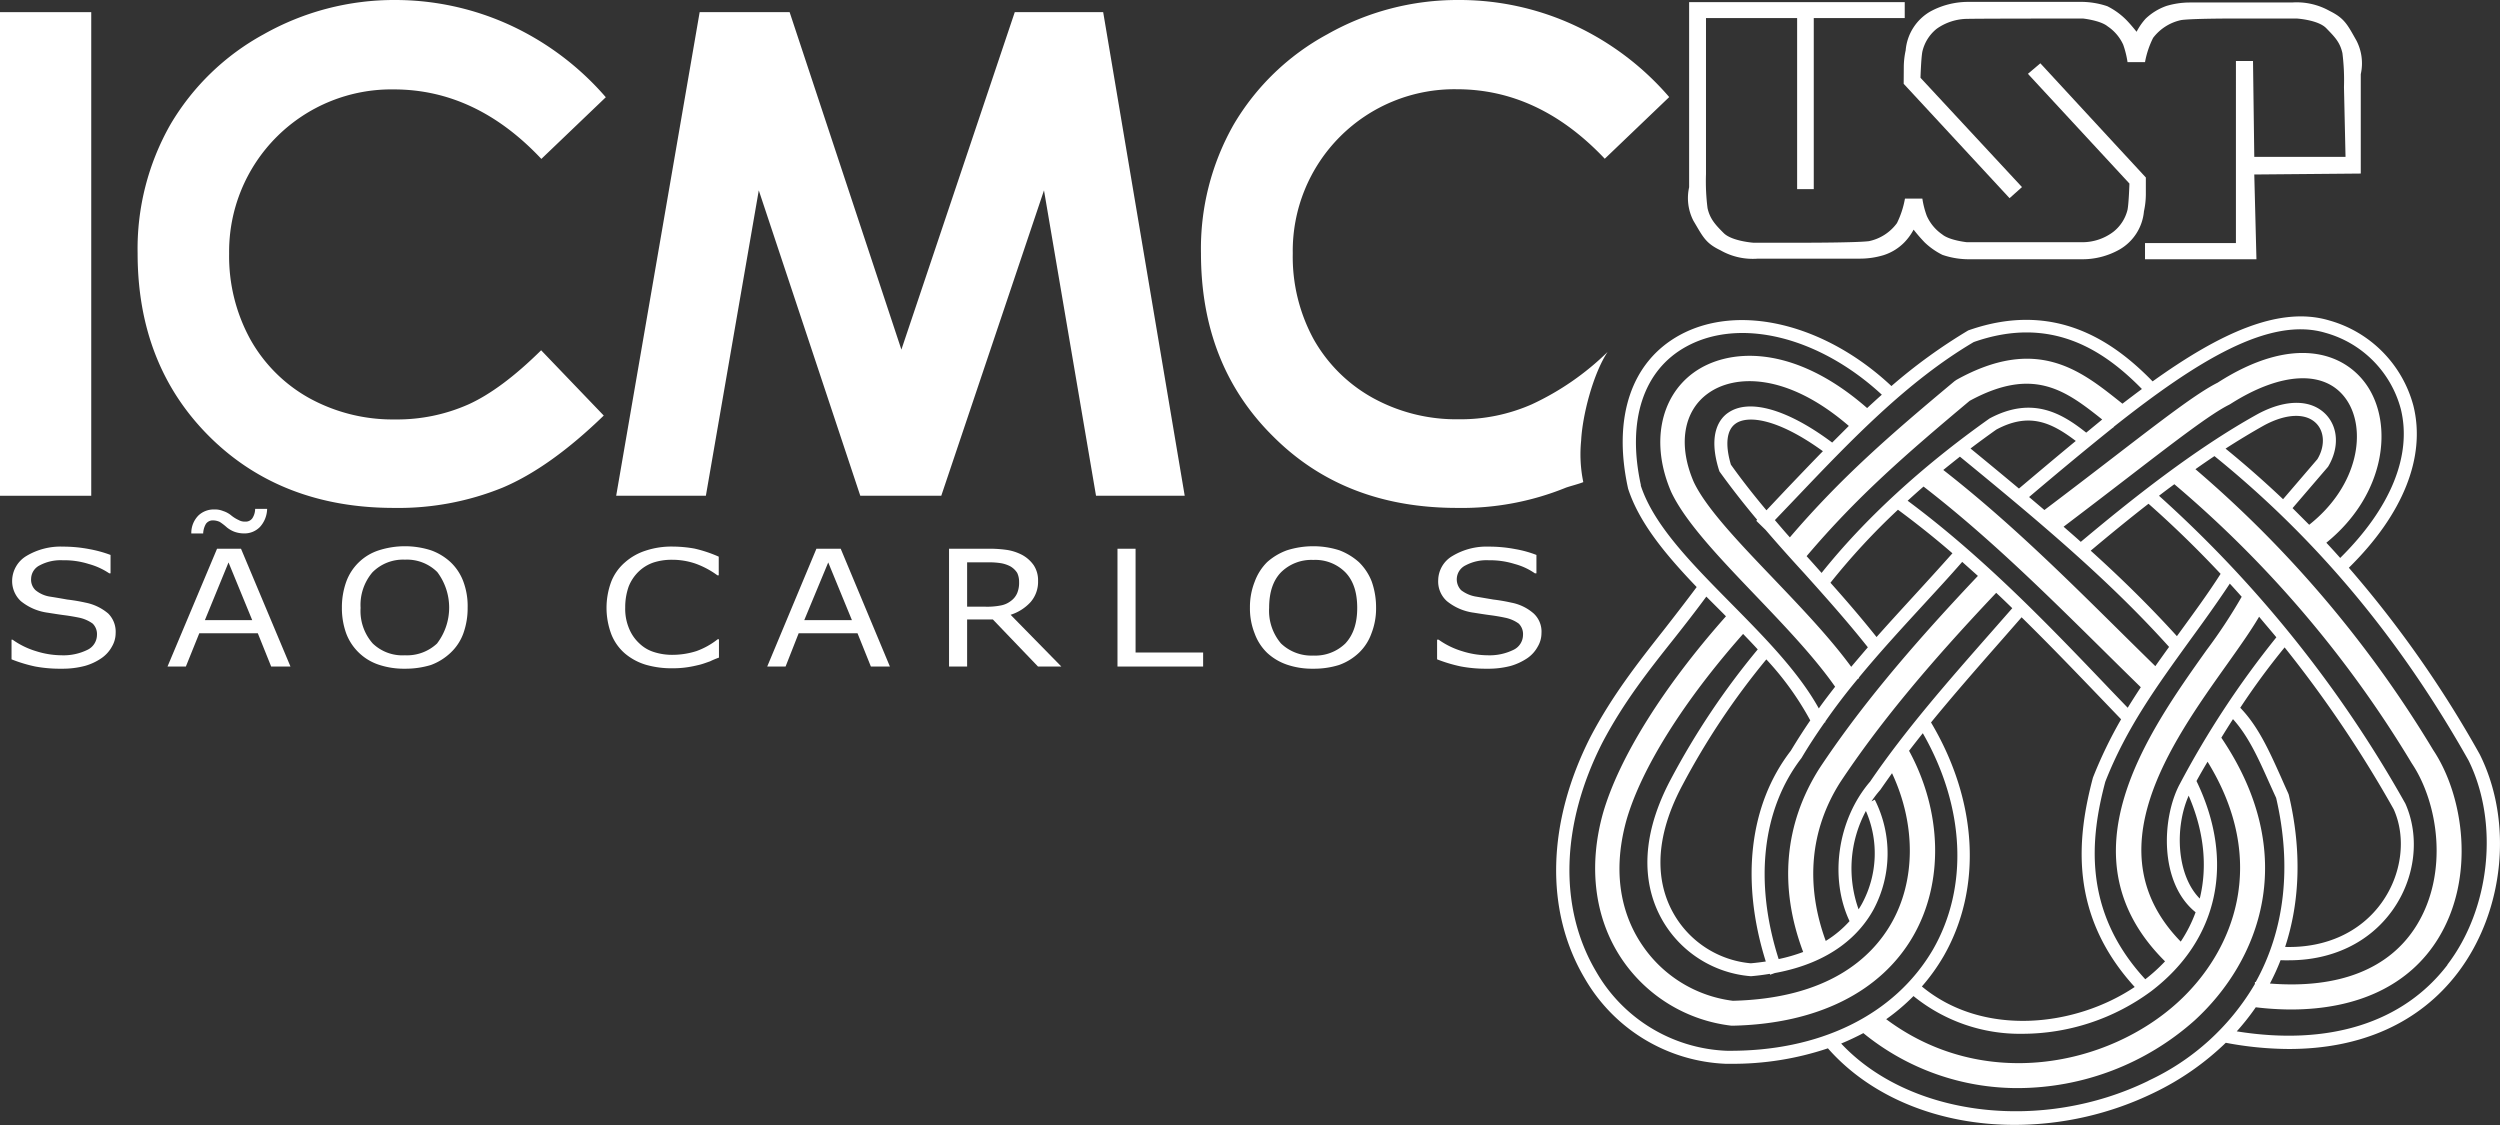 <svg xmlns="http://www.w3.org/2000/svg" viewBox="0 0 450.72 202.82"><rect x="0" y="0" width="450.72" height="202.82" fill="#333333" stroke="none"/><defs><style>.cls-1{fill:#fff;}</style></defs><title>logoICMC</title><g id="Camada_2" data-name="Camada 2"><g id="Layer_1" data-name="Layer 1"><g id="Logo_ICMC" data-name="Logo ICMC"><path class="cls-1" d="M39.13,98.93,30.2,120.17h3.31l2.42-6H46.48l2.41,6h3.48L43.45,98.93ZM36.94,111.8l4.26-10.4,4.27,10.4Z"/><path class="cls-1" d="M81.23,101.35a10.26,10.26,0,0,0-3.54-2.14,15.4,15.4,0,0,0-9.37,0,9.26,9.26,0,0,0-5.9,5.68,13.63,13.63,0,0,0-.78,4.66,13.42,13.42,0,0,0,.78,4.66,9.45,9.45,0,0,0,5.84,5.62,14.23,14.23,0,0,0,4.71.73,15.69,15.69,0,0,0,4.72-.67,10.41,10.41,0,0,0,3.54-2.2,9,9,0,0,0,2.3-3.48,13.42,13.42,0,0,0,.78-4.66,12.64,12.64,0,0,0-.78-4.72A9.21,9.21,0,0,0,81.23,101.35ZM78.81,116A7.91,7.91,0,0,1,73,118.14,7.71,7.71,0,0,1,67.19,116a8.84,8.84,0,0,1-2.18-6.4,9.08,9.08,0,0,1,2.13-6.41A7.76,7.76,0,0,1,73,100.9a7.76,7.76,0,0,1,5.84,2.24,10.66,10.66,0,0,1,0,12.81Z"/><path class="cls-1" d="M343.21,15.11l5.67,6.12,13.42,14.5,2.24-2-18.3-19.71s.11-3.54.34-4.72a7.41,7.41,0,0,1,2.58-4.11,9.69,9.69,0,0,1,5.61-1.79c2.81-.06,20.77-.06,20.77-.06s3.15.34,4.44,1.41a7.93,7.93,0,0,1,2.81,3.31,17,17,0,0,1,.78,3.14h3.15a16.15,16.15,0,0,1,1.46-4.37,8.61,8.61,0,0,1,5.05-3.21c2.19-.33,11.68-.28,11.68-.28h9.15s3.87.23,5.33,1.74,2.47,2.47,2.92,4.5a39.32,39.32,0,0,1,.28,6.12l.28,12.58H406.42L406.19,11h-3.08V43.82H386.72v2.92h20.09l-.39-15.28,19.2-.17V13.37a8.93,8.93,0,0,0-.79-6.07c-1.62-2.86-2.13-4-4.83-5.33A12.15,12.15,0,0,0,413.21.45H394.8a14.7,14.7,0,0,0-4.21.62,10.41,10.41,0,0,0-3.76,2.3,11.11,11.11,0,0,0-1.63,2.36S384,4.21,383.12,3.37a13,13,0,0,0-3.2-2.25,14.89,14.89,0,0,0-5.05-.78h-20A14.28,14.28,0,0,0,348,2.08a8.94,8.94,0,0,0-4.43,7,14.4,14.4,0,0,0-.34,3Z"/><path class="cls-1" d="M262.71,91.57a49.72,49.72,0,0,0,19.6-3.65c.78-.28,2.35-.67,3.14-1a24.73,24.73,0,0,1-.39-7.47c.22-4.5,2.13-12,4.77-16a49,49,0,0,1-13.65,9.44,31.82,31.82,0,0,1-13.24,2.7,31.14,31.14,0,0,1-15.38-3.82,27.53,27.53,0,0,1-10.73-10.62,31.07,31.07,0,0,1-3.76-15.45,29.15,29.15,0,0,1,29.59-29.61q14.82,0,26.66,12.53l11.62-11.12a50.84,50.84,0,0,0-17.23-13A49.34,49.34,0,0,0,262.94,0,47.62,47.62,0,0,0,239.3,6.18a43.73,43.73,0,0,0-16.89,16.29,45.27,45.27,0,0,0-5.89,23.2q0,20.14,13,33C238.13,87.3,249.18,91.57,262.71,91.57Z"/><path class="cls-1" d="M310.15,45.11a11.75,11.75,0,0,0,6.79,1.52h18.41a14.7,14.7,0,0,0,4.21-.62,9.1,9.1,0,0,0,3.76-2.3A10.14,10.14,0,0,0,345,41.4,28.85,28.85,0,0,0,347,43.71a12.92,12.92,0,0,0,3.2,2.24,14.65,14.65,0,0,0,5,.79h20a13.6,13.6,0,0,0,6.9-1.74,8.86,8.86,0,0,0,4.43-6.91,14.65,14.65,0,0,0,.34-3V32l-5.67-6.13L367.85,11.41l-2.24,1.9,18.3,19.78s-.11,3.54-.34,4.72a7.25,7.25,0,0,1-2.58,4,9.28,9.28,0,0,1-5.56,1.86c-2.86,0-20.82,0-20.82,0s-3.15-.33-4.44-1.4a8,8,0,0,1-2.8-3.37,15.46,15.46,0,0,1-.79-3.09h-3.14A16.37,16.37,0,0,1,342,40.22a8.37,8.37,0,0,1-5.06,3.26c-2.19.28-11.67.28-11.67.28H316.1s-3.88-.28-5.34-1.74-2.47-2.53-2.91-4.49a38.21,38.21,0,0,1-.28-6.13V3.26H324V34.1H327V3.26h16.4V.39H304.53V33.76a8.93,8.93,0,0,0,.79,6.07C307,42.64,307.45,43.82,310.15,45.11Z"/><rect class="cls-1" y="2.19" width="16.45" height="87.19"/><path class="cls-1" d="M15.43,108.65a31.69,31.69,0,0,0-3.31-.56c-1.28-.23-2.3-.4-3-.51A5.41,5.41,0,0,1,6.4,106.4a2.6,2.6,0,0,1-.79-2.08,2.76,2.76,0,0,1,1.58-2.41,8,8,0,0,1,4.15-.9,14.57,14.57,0,0,1,4.66.67,12.49,12.49,0,0,1,3.7,1.69h.23v-3.32A22.21,22.21,0,0,0,16.11,99a24.94,24.94,0,0,0-4.71-.45,12,12,0,0,0-6.63,1.68,5.29,5.29,0,0,0-2.58,4.39,4.94,4.94,0,0,0,1.57,3.76,9.69,9.69,0,0,0,4.83,2.08c1.07.17,2.07.33,3,.45s1.85.28,2.69.45a6.44,6.44,0,0,1,2.42,1.06,2.65,2.65,0,0,1,.78,2.08,3,3,0,0,1-1.68,2.64,9.81,9.81,0,0,1-4.72,1,15.47,15.47,0,0,1-4.54-.73,14.51,14.51,0,0,1-4.27-2.08H2.08v3.54a26.39,26.39,0,0,0,4.26,1.29,24.56,24.56,0,0,0,4.77.4,15.64,15.64,0,0,0,4.21-.51,10,10,0,0,0,3-1.41,6,6,0,0,0,1.86-2.07,4.78,4.78,0,0,0,.67-2.42,4.64,4.64,0,0,0-1.34-3.54A9,9,0,0,0,15.43,108.65Z"/><path class="cls-1" d="M38.45,93.82a3,3,0,0,1,1.18.28,10.26,10.26,0,0,1,1.29,1,5,5,0,0,0,1.4.79,5.3,5.3,0,0,0,1.69.28A3.88,3.88,0,0,0,46.87,95a5,5,0,0,0,1.29-3.26H46a3.18,3.18,0,0,1-.5,1.69,1.46,1.46,0,0,1-1.3.61,2.2,2.2,0,0,1-1.17-.28,6.26,6.26,0,0,1-1.35-.84,4.27,4.27,0,0,0-1.46-.79,3.8,3.8,0,0,0-1.57-.28,4,4,0,0,0-2.86,1.07,4.48,4.48,0,0,0-1.3,3.26h2.14a3.69,3.69,0,0,1,.5-1.74A1.51,1.51,0,0,1,38.45,93.82Z"/><polygon class="cls-1" points="204.73 98.93 201.47 98.93 201.47 120.17 216.91 120.17 216.91 117.64 204.73 117.64 204.73 98.93"/><path class="cls-1" d="M245,101.35a11.35,11.35,0,0,0-3.53-2.14,15.42,15.42,0,0,0-4.72-.73,15.67,15.67,0,0,0-4.72.73,11,11,0,0,0-3.59,2.14,9.66,9.66,0,0,0-2.24,3.54,12.32,12.32,0,0,0-.85,4.66,12.14,12.14,0,0,0,.85,4.66,9.21,9.21,0,0,0,2.24,3.48,10,10,0,0,0,3.59,2.14,14,14,0,0,0,4.72.73,15.1,15.1,0,0,0,4.66-.67,10.17,10.17,0,0,0,3.59-2.2,9,9,0,0,0,2.25-3.48,12.33,12.33,0,0,0,.84-4.66,14,14,0,0,0-.79-4.72A9.84,9.84,0,0,0,245,101.35ZM242.56,116a7.79,7.79,0,0,1-5.78,2.19,7.93,7.93,0,0,1-5.84-2.19,9.09,9.09,0,0,1-2.13-6.4c0-2.75.67-4.89,2.13-6.41a7.77,7.77,0,0,1,5.84-2.24,7.63,7.63,0,0,1,5.78,2.24c1.46,1.52,2.13,3.66,2.13,6.41S244,114.44,242.56,116Z"/><path class="cls-1" d="M272.48,108.65a31.66,31.66,0,0,0-3.25-.56l-3-.51a6,6,0,0,1-2.81-1.18,2.81,2.81,0,0,1,.84-4.49,8,8,0,0,1,4.16-.9,14.81,14.81,0,0,1,4.66.67,11.6,11.6,0,0,1,3.65,1.69H277v-3.32A19.87,19.87,0,0,0,273.21,99a25.1,25.1,0,0,0-4.77-.45,11.92,11.92,0,0,0-6.57,1.68,5.15,5.15,0,0,0-2.58,4.39,4.74,4.74,0,0,0,1.57,3.76,9.69,9.69,0,0,0,4.83,2.08c1.06.17,2.08.33,3,.45s1.85.28,2.64.45a6.36,6.36,0,0,1,2.47,1.06,2.65,2.65,0,0,1,.78,2.08,3,3,0,0,1-1.68,2.64,9.81,9.81,0,0,1-4.72,1,15.41,15.41,0,0,1-4.54-.73,14.51,14.51,0,0,1-4.27-2.08h-.28v3.54a27,27,0,0,0,4.32,1.29,24.37,24.37,0,0,0,4.72.4,15.77,15.77,0,0,0,4.26-.51,10.73,10.73,0,0,0,3-1.41,6,6,0,0,0,1.85-2.07,4.78,4.78,0,0,0,.67-2.42,4.46,4.46,0,0,0-1.4-3.54A8.48,8.48,0,0,0,272.48,108.65Z"/><polygon class="cls-1" points="198.89 2.19 182.95 2.19 162.51 63.03 142.36 2.19 126.14 2.19 111.09 89.38 127.26 89.38 136.8 34.32 155.1 89.38 169.7 89.38 188.22 34.32 197.6 89.38 213.59 89.38 198.89 2.19"/><path class="cls-1" d="M147.19,98.93l-8.87,21.24h3.31l2.36-6H154.6l2.41,6h3.43l-8.87-21.24ZM145,111.8l4.32-10.4,4.27,10.4Z"/><path class="cls-1" d="M185.81,108.54a5.57,5.57,0,0,0,1.34-3.82,4.91,4.91,0,0,0-.78-2.81,6.1,6.1,0,0,0-2.08-1.86,8.92,8.92,0,0,0-2.64-.89,22.64,22.64,0,0,0-3.7-.23H171.1v21.24h3.26v-8.49H179l8.14,8.49h4.21l-9.15-9.33A8.27,8.27,0,0,0,185.81,108.54Zm-8.14.84h-3.31v-8h3.82a13.72,13.72,0,0,1,2.3.16,5.75,5.75,0,0,1,1.68.57,3.59,3.59,0,0,1,1.23,1.18,3.74,3.74,0,0,1,.34,1.63,4.82,4.82,0,0,1-.34,2,3.39,3.39,0,0,1-1.12,1.41,4.22,4.22,0,0,1-1.91.84A12.63,12.63,0,0,1,177.67,109.38Z"/><path class="cls-1" d="M71,16.12q14.82,0,26.6,12.53l11.62-11.12A51.11,51.11,0,0,0,92,4.55,49.71,49.71,0,0,0,71.24,0a47.85,47.85,0,0,0-23.7,6.18A43.9,43.9,0,0,0,30.71,22.47a45.28,45.28,0,0,0-5.9,23.2c0,13.43,4.33,24.44,12.91,33S57.48,91.57,71,91.57A49.84,49.84,0,0,0,90.6,87.92c5.73-2.42,11.79-6.74,18.25-13L97.56,63.15q-7.16,7.07-13.13,9.77a31.65,31.65,0,0,1-13.19,2.7A31.2,31.2,0,0,1,55.8,71.8,27.44,27.44,0,0,1,45.13,61.18a31.1,31.1,0,0,1-3.82-15.45A29.25,29.25,0,0,1,71,16.12Z"/><path class="cls-1" d="M121.31,98.54a14.77,14.77,0,0,0-4.89.73,10.42,10.42,0,0,0-3.76,2.13,8.9,8.9,0,0,0-2.47,3.49,13.54,13.54,0,0,0,.06,9.55,8.89,8.89,0,0,0,2.47,3.42,10.57,10.57,0,0,0,3.76,2,16.54,16.54,0,0,0,4.83.62,17,17,0,0,0,2.58-.18c.79-.11,1.52-.28,2.19-.44s1.4-.45,1.91-.62a15.83,15.83,0,0,1,1.63-.68v-3.31h-.23a13.49,13.49,0,0,1-3.82,2.13,14.31,14.31,0,0,1-4.43.68,10.63,10.63,0,0,1-3.26-.51,6.63,6.63,0,0,1-2.63-1.57,7.45,7.45,0,0,1-1.8-2.58,9.11,9.11,0,0,1-.73-3.88,11.15,11.15,0,0,1,.62-3.77,7.69,7.69,0,0,1,1.79-2.69,7.26,7.26,0,0,1,2.64-1.63,10.55,10.55,0,0,1,3.37-.51,13,13,0,0,1,4.21.68,15.62,15.62,0,0,1,4,2.13h.23v-3.37a23.64,23.64,0,0,0-4.38-1.46A23.16,23.16,0,0,0,121.31,98.54Z"/><path class="cls-1" d="M447.07,136a199.62,199.62,0,0,0-23.6-33.64c9.77-9.61,13.91-19.95,11.65-29.16a21.79,21.79,0,0,0-15.23-15.44c-9-2.67-19.75,2.37-31.8,11-6.89-7.07-17.52-14.74-33.24-9.19A97.29,97.29,0,0,0,341,69.6c-12-11.25-27.56-15-38.2-9.17-8.71,4.8-12.1,14.85-9.27,27.68,2,6.17,6.78,11.9,12.36,17.73-2,2.68-4,5.26-5.95,7.76-4.56,5.79-9.28,11.78-13.19,19.24-7.87,15.47-8.26,31.32-1.07,43.5a30.79,30.79,0,0,0,25.45,15.45H312A53.77,53.77,0,0,0,329.55,189c7.92,9,20.35,13.8,33.61,13.8A57.6,57.6,0,0,0,388.35,197a49.32,49.32,0,0,0,12.93-9,62.18,62.18,0,0,0,11.39,1.12c13,0,23.53-4.69,30.42-13.72C451.5,164.35,453.15,148.18,447.07,136ZM419.23,60a19.45,19.45,0,0,1,13.61,13.75c2.05,8.35-1.84,17.86-10.93,26.84-.82-.92-1.65-1.84-2.5-2.74,10.7-8.68,12.17-21.37,7.25-28.46-4.1-5.9-13.31-9.09-26.86-.39-3.72,1.87-9.75,6.51-18.84,13.5-3.68,2.83-7.81,6-12.38,9.45l-2.76-2.34C371,85.21,376.07,81,380.9,77.13l.06,0,.16-.21C396.11,65.06,409.13,57,419.23,60Zm.49,24.15c2-3.33,1.88-7-.35-9.39-2.63-2.78-7.19-2.85-12.23-.17-11.54,6.38-23.08,15.62-32,23.1-1-.91-2.06-1.82-3.1-2.73,4.26-3.23,8.16-6.22,11.63-8.89,8.65-6.65,14.9-11.46,18.21-13.1l.23-.13C411.27,67,419.25,66.61,423,72s2.26,15.55-6.68,22.61c-1-1-2-2-3-3ZM411.61,90q-5-4.74-10.37-9.12c2.33-1.5,4.68-2.92,7-4.22,4-2.14,7.54-2.24,9.4-.28,1.49,1.58,1.51,4.16.16,6.4Zm1,53.22-.08-.22c-.46-1-.9-2-1.34-3-2-4.43-4-9-7.3-12.4a129.65,129.65,0,0,1,8-10.88,215.7,215.7,0,0,1,19.66,29.17c2.32,5.15,1.47,11.76-2.15,16.83-3.82,5.34-10.1,8.21-17.42,8C414.67,162.54,415,153.19,412.62,143.21Zm-83.55-13.12q2.79-4,5.84-7.66l.29-.2-.06-.08c3.7-4.49,7.65-8.79,11.71-13.21,2.3-2.51,4.62-5,6.92-7.65l2.83,2.53C343.87,117.27,335,128,328,138.56c-6.33,10-7.32,21.38-2.91,33.07a30.12,30.12,0,0,1-4.42,1.28c-4.44-13.91-3-27,4.12-36.25,1.31-2.22,2.71-4.33,4.15-6.39l.17-.08A.47.47,0,0,0,329.07,130.09ZM311.6,74.39c-1.5,1-3.72,3.73-1.73,10.22L310,85c2.16,3,4.45,5.92,6.8,8.72-.06.06-.11.12-.17.17l1.68,1.64h0c2.31,2.69,4.65,5.3,7,7.86,3.81,4.25,7.74,8.64,11.44,13.31-1,1.16-2,2.34-3,3.52-3.85-5.26-9-10.65-14-15.89-6.24-6.53-12.14-12.69-14.38-17.42-2.89-6.66-1.89-12.81,2.59-16,4.7-3.39,14.11-3.82,25.36,5.88-1,1-2,2-3,3C322.29,73.78,315.37,71.81,311.6,74.39Zm17,7c-2.21,2.26-4.38,4.54-6.54,6.8L318.47,92c-2.22-2.65-4.38-5.38-6.41-8.23-1.08-3.65-.77-6.28.87-7.41C315.08,74.85,320.43,75.39,328.65,81.35Zm15.28,8.93c.95-.87,1.92-1.74,2.91-2.6,11.54,8.91,21.88,19.13,31.88,29q3.64,3.61,7.29,7.18-1.2,1.83-2.36,3.7l-3.06-3.18C369.29,112.62,357.62,100.46,343.93,90.28ZM352,99.75c-2.29,2.58-4.59,5.1-6.88,7.6s-4.58,5-6.8,7.5c-2.71-3.4-5.51-6.65-8.31-9.79A122.56,122.56,0,0,1,342.18,91.9C345.56,94.4,348.83,97,352,99.75Zm42.82,15.69c2.39-3.28,4.84-6.67,7.19-10.22.72.78,1.43,1.57,2.14,2.37a94.61,94.61,0,0,1-6.35,9.64c-10.56,14.85-26.47,37.23-7.47,56.09a30.91,30.91,0,0,1-3.56,3.23c-11.44-12.4-9.87-25.59-7.21-35.61C383.41,131.13,389,123.51,394.82,115.44Zm-1.89-1.38-.46.63c-4.88-5.38-10-10.41-15.54-15.41,3.18-2.67,6.69-5.56,10.42-8.46,4.45,3.93,8.8,8.16,13,12.64C398,107.14,395.4,110.66,392.93,114.06Zm-1.87,2.57c-.84,1.16-1.66,2.31-2.48,3.47q-3.34-3.27-6.69-6.59c-9.88-9.77-20.09-19.85-31.54-28.78,1-.81,2-1.61,3-2.4C368.08,94.39,380.26,104.64,391.06,116.63Zm-35.8-35.77c1.53-1.16,3.08-2.3,4.67-3.42,5.84-3.12,9.83-1.35,14.31,2.06-3.34,2.75-6.75,5.63-10.25,8.58Q359.78,84.56,355.26,80.86Zm3.44-5.42c-12.16,8.6-22.59,18.19-30.29,27.85l-1.36-1.53-1.34-1.49c9.17-10.82,18-18.45,29.39-28C366.61,66,372.41,70.39,379,75.63L376.12,78C371.81,74.58,366.45,71.3,358.7,75.44Zm-35.84,59.91c-7.49,9.7-9.08,23.43-4.51,38-.86.12-1.75.24-2.7.32a17.82,17.82,0,0,1-13.94-9c-2.52-4.44-4.29-12.06,1.62-23.13a133.78,133.78,0,0,1,15.12-22.66,53.64,53.64,0,0,1,7.92,11C325.16,131.65,324,133.46,322.86,135.35Zm-21.61,5.1c-6.4,12-4.39,20.44-1.58,25.39a20.24,20.24,0,0,0,16,10.16c1.2-.1,2.32-.25,3.4-.43l.06.16.85-.3c10.43-1.91,15.43-7.14,17.8-11.46a21.48,21.48,0,0,0,.22-19.8l-.6.31A20.69,20.69,0,0,1,339,142.4c.69-1,1.4-2,2.11-3,4.31,9.18,4.3,19.4-.17,27.14-3.52,6.11-11.33,13.47-28.52,13.89a23.18,23.18,0,0,1-16.32-10c-3-4.38-5.87-11.86-2.84-22.67,2.7-9.29,10.31-21.4,21-33.47.9.93,1.78,1.85,2.64,2.79A136.88,136.88,0,0,0,301.25,140.45Zm35.15,5.76a19.08,19.08,0,0,1-.66,16.63c-.19.36-.42.73-.66,1.1A21.9,21.9,0,0,1,336.4,146.21Zm.7-5.23c-5.82,6.83-7.32,17.3-3.65,25.09a19.36,19.36,0,0,1-4.29,3.57c-3.72-10.18-2.82-20.06,2.62-28.62,6.84-10.3,15.55-20.87,28.11-34.14,1,.92,1.94,1.84,2.9,2.77l-3.74,4.26C351.06,123,343.5,131.61,337.1,141Zm23.72-25.52,3.65-4.17c4.95,4.86,9.72,9.83,14.43,14.73l3.51,3.66a79.52,79.52,0,0,0-5.08,10.52c-2.83,10.69-4.48,24.57,7.53,37.74-10.79,7.23-27.34,9.05-38.37-.09a35.22,35.22,0,0,0,3.93-5.48c7-12.21,6.16-27.94-2.28-42.12C352.16,125.33,356.42,120.47,360.82,115.46Zm3.85,70.92a39.17,39.17,0,0,0,23.17-7.68C400,169.44,403,155.3,396,140.81c.61-1.11,1.27-2.27,2-3.48,11.15,18.1,4.72,34.15-5.33,43.34-12.57,11.49-35,16.22-52.61,3.08a36.51,36.51,0,0,0,4.92-4.17A30.41,30.41,0,0,0,364.67,186.38ZM396.59,162c-4.17-4.21-4.56-12.74-2-18.55C397.39,149.92,398,156.26,396.59,162Zm-3.67-20.53c-3.24,6.25-3.58,17.76,2.92,23a25.31,25.31,0,0,1-2.68,5.29c-15.72-16.12-1.87-35.62,8.3-49.92,2.3-3.24,4.34-6.11,5.83-8.65,1,1.22,2.08,2.46,3.11,3.71A165.36,165.36,0,0,0,392.92,141.48Zm19.75,31.66c7.8,0,14.5-3.2,18.65-9s5-13.26,2.34-19.25a217.76,217.76,0,0,0-44.42-55.5c.91-.7,1.83-1.39,2.77-2.08a202.39,202.39,0,0,1,42.8,50.31c4.77,7.1,6.71,19.75.88,29.21-4.84,7.87-14,11.48-26.45,10.5a40,40,0,0,0,1.92-4.21C411.67,173.13,412.17,173.14,412.67,173.14ZM355.84,61.67c14-4.93,23.51,1.52,30.32,8.46q-1.73,1.29-3.51,2.65l-.58-.46c-7-5.56-14.92-11.86-29.34-3.84l-.35.24C340.91,78.29,332,86,322.69,96.88c-.9-1-1.8-2.06-2.7-3.11l3.82-4C333.64,79.45,343.79,68.78,355.84,61.67Zm-60,25.83c-2.56-11.64.41-20.75,8.15-25,9.71-5.35,24-1.77,35.28,8.66-.89.79-1.77,1.6-2.65,2.41-13.37-11.7-25.17-10.8-31.26-6.4s-7.8,12.91-4.05,21.55c2.58,5.45,8.72,11.87,15.22,18.67,5.23,5.47,10.6,11.1,14.32,16.42-1,1.28-2,2.58-2.94,3.91-3.67-6.61-9.76-12.79-15.68-18.79C305,101.6,298.13,94.69,295.8,87.5Zm15.39,101.94a28.42,28.42,0,0,1-23.48-14.3c-6.78-11.47-6.36-26.5,1.13-41.23,3.81-7.25,8.25-12.89,13-18.86,1.9-2.41,3.85-4.9,5.75-7.49l3,3,.54.55c-11.22,12.63-19.27,25.47-22.16,35.46-2.73,9.74-1.51,19.12,3.44,26.42a27.68,27.68,0,0,0,19.71,11.93h.28c15.12-.33,26.65-6.06,32.47-16.14,5.55-9.62,5.26-22.41-.73-33.42.81-1.06,1.64-2.12,2.48-3.17,7.59,13.24,8.3,27.74,1.83,39C341.58,183,328,189.65,311.19,189.44Zm76.14,5.4c-19.36,9.45-43.14,6.42-55.43-6.7,1.38-.57,2.71-1.2,4-1.88a43.93,43.93,0,0,0,27.9,9.91A48.09,48.09,0,0,0,395.63,184c11.77-10.76,19.2-29.78,4.85-51,.67-1.1,1.37-2.22,2.1-3.35,2.77,3.06,4.58,7.08,6.48,11.34.43.95.86,1.91,1.3,2.86,2.89,12.45,1.5,23.86-3.68,33.19h-.15l0,.36A43.42,43.42,0,0,1,387.33,194.84Zm53.89-20.9c-8,10.48-21.43,14.67-38,12a43,43,0,0,0,3.43-4.34A54.65,54.65,0,0,0,413,182c12.13,0,21.43-4.42,26.57-12.79,6.81-11.06,4.58-25.81-.9-34a206.94,206.94,0,0,0-42.86-50.62c1.13-.8,2.28-1.59,3.43-2.36,18.43,14.92,33.44,32.89,45.81,54.87C450.57,148.28,449,163.77,441.22,173.94Z"/></g></g></g></svg>